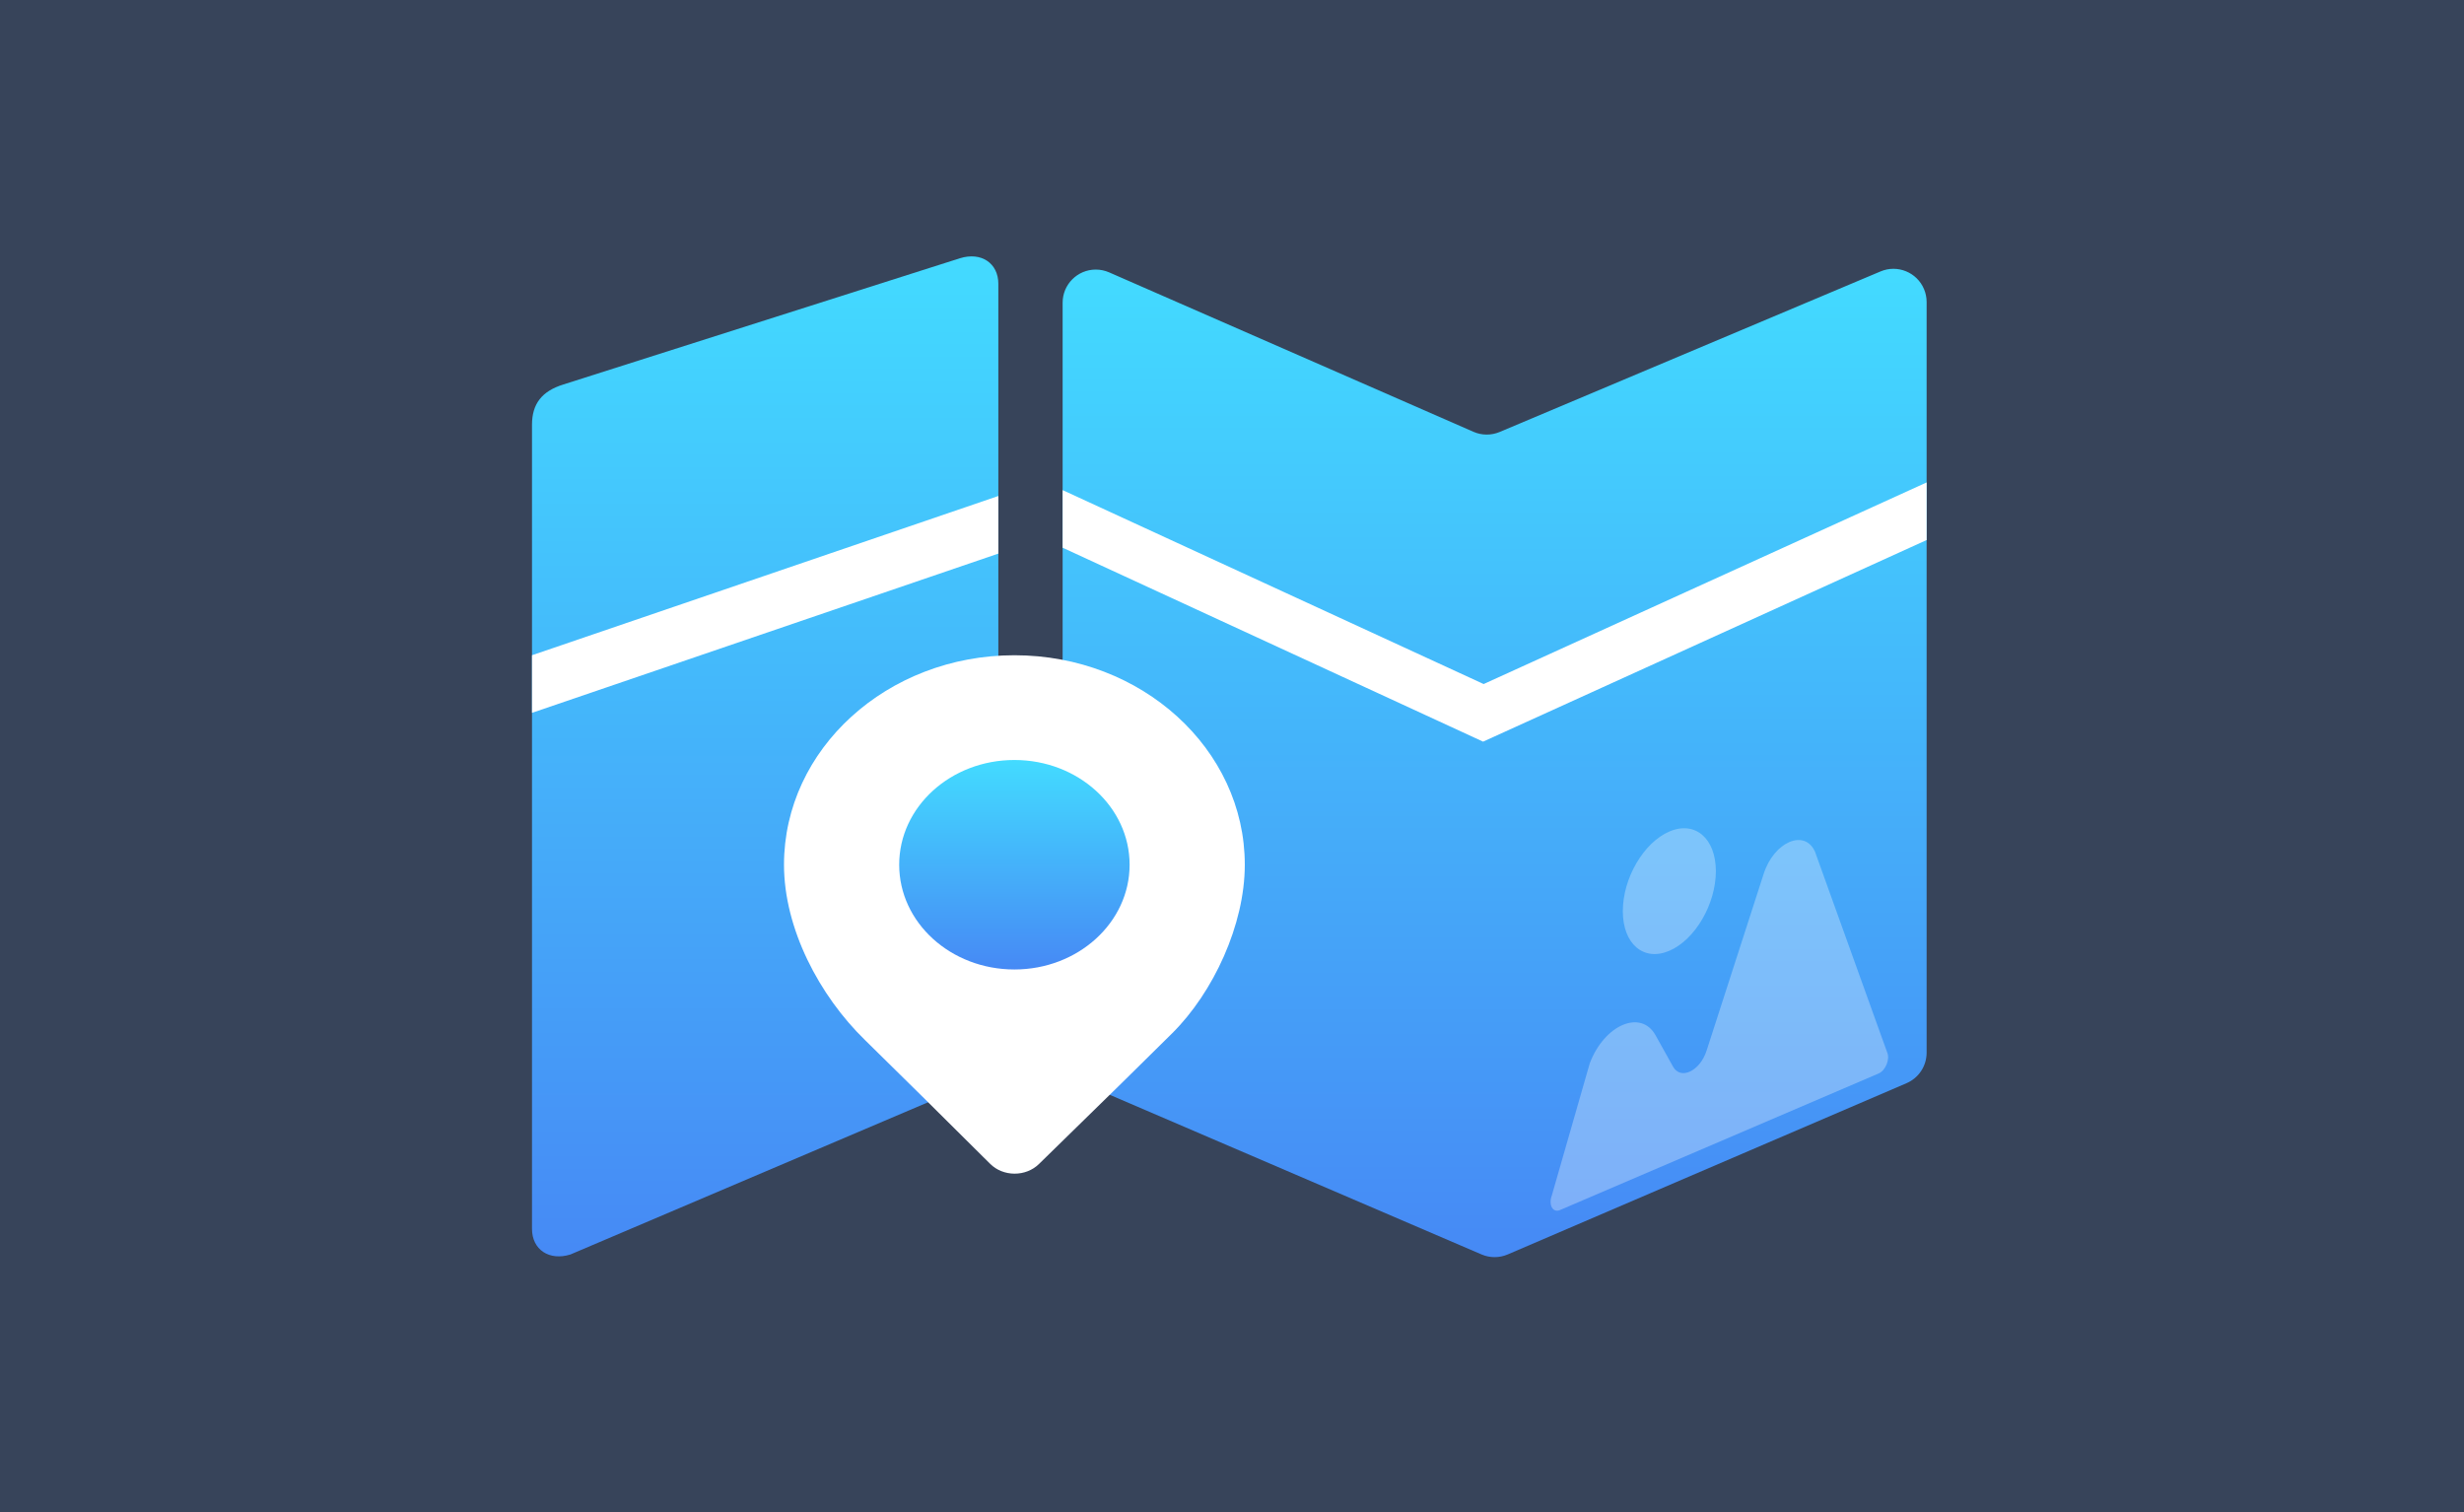 <?xml version="1.0" encoding="UTF-8"?>
<svg width="88px" height="54px" viewBox="0 0 88 54" version="1.1" xmlns="http://www.w3.org/2000/svg" xmlns:xlink="http://www.w3.org/1999/xlink">
    <rect x="0" y="0" width="88" height="54" fill="#333333" stroke="none"/>
    <!-- Generator: Sketch 63.1 (92452) - https://sketch.com -->
    <title>图形导航</title>
    <desc>Created with Sketch.</desc>
    <defs>
        <linearGradient x1="50%" y1="100%" x2="50%" y2="0%" id="linearGradient-1">
            <stop stop-color="#4689F5" offset="0%"></stop>
            <stop stop-color="#43DBFF" offset="100%"></stop>
        </linearGradient>
        <linearGradient x1="50%" y1="100%" x2="50%" y2="0%" id="linearGradient-2">
            <stop stop-color="#4689F5" offset="0%"></stop>
            <stop stop-color="#43DBFF" offset="100%"></stop>
        </linearGradient>
        <linearGradient x1="50%" y1="100%" x2="50%" y2="0%" id="linearGradient-3">
            <stop stop-color="#4689F5" offset="0%"></stop>
            <stop stop-color="#43DBFF" offset="100%"></stop>
        </linearGradient>
    </defs>
    <g id="dataA模块" stroke="none" stroke-width="1" fill="none" fill-rule="evenodd">
        <g id="图形导航">
            <rect id="矩形备份-28" fill="#4689F5" opacity="0.203" x="0" y="0" width="88" height="54"></rect>
            <g id="编组-29" transform="translate(19, 9)">
                <path d="M1.113,4.733 L15.283,0.223 C16.041,-0.013 16.655,0.396 16.655,1.137 L16.655,28.364 C16.655,29.104 16.457,29.467 15.7,29.703 L1.371,35.801 C0.614,36.037 0,35.627 0,34.886 L0,6.165 C0,5.424 0.355,4.969 1.113,4.733 Z" id="矩形" fill="url(#linearGradient-1)"></path>
                <path d="M20.61,0.726 L33.624,6.421 C33.921,6.551 34.259,6.553 34.559,6.427 L48.163,0.693 C48.766,0.439 49.461,0.722 49.715,1.325 C49.776,1.47 49.808,1.627 49.808,1.785 L49.808,28.595 C49.808,29.068 49.526,29.496 49.091,29.683 L34.847,35.799 C34.548,35.927 34.21,35.927 33.912,35.799 L19.668,29.683 C19.233,29.496 18.951,29.068 18.951,28.595 L18.951,1.811 C18.951,1.157 19.481,0.627 20.135,0.627 C20.298,0.627 20.46,0.661 20.61,0.726 Z" id="矩形" fill="url(#linearGradient-2)"></path>
                <polygon id="矩形" fill="#FFFFFF" points="0 14.4 16.655 8.713 16.655 10.77 0 16.457"></polygon>
                <polygon id="矩形" fill="#FFFFFF" points="18.951 8.503 33.987 15.429 49.808 8.229 49.808 10.286 33.967 17.486 18.951 10.56"></polygon>
                <path d="M45.823,21.42 L48.399,28.583 C48.507,28.824 48.343,29.229 48.094,29.336 L36.718,34.212 C36.457,34.324 36.294,34.031 36.424,33.686 L37.776,28.977 C38.298,27.595 39.604,27.036 40.126,27.97 L40.752,29.093 C41.025,29.58 41.715,29.251 41.95,28.52 L43.989,22.205 C44.358,21.06 45.455,20.589 45.823,21.42 Z M40.619,20.696 C41.537,20.302 42.281,20.937 42.281,22.113 C42.281,23.289 41.537,24.562 40.619,24.955 C39.702,25.348 38.958,24.713 38.958,23.538 C38.958,22.362 39.702,21.089 40.619,20.696 Z" id="形状结合" fill="#FFFFFF" fill-rule="nonzero" opacity="0.301"></path>
                <path d="M17.229,14.4 C21.773,14.4 25.457,17.749 25.457,21.881 C25.457,24.028 24.332,26.439 22.871,27.893 C22.002,28.758 20.413,30.319 18.101,32.574 C17.877,32.792 17.561,32.916 17.231,32.914 C16.901,32.913 16.587,32.787 16.366,32.566 L16.088,32.291 C14.696,30.903 13.298,29.521 11.893,28.143 C10.262,26.557 9,24.162 9,21.881 C9,17.749 12.684,14.4 17.229,14.4 Z" id="路径" fill="#FFFFFF" fill-rule="nonzero"></path>
                <path d="M17.229,18.141 C14.955,18.141 13.114,19.816 13.114,21.881 C13.114,23.947 14.955,25.622 17.229,25.622 C19.502,25.622 21.343,23.947 21.343,21.881 C21.343,19.816 19.502,18.141 17.229,18.141 Z" id="路径" fill="url(#linearGradient-3)" fill-rule="nonzero"></path>
            </g>
        </g>
    </g>
</svg>